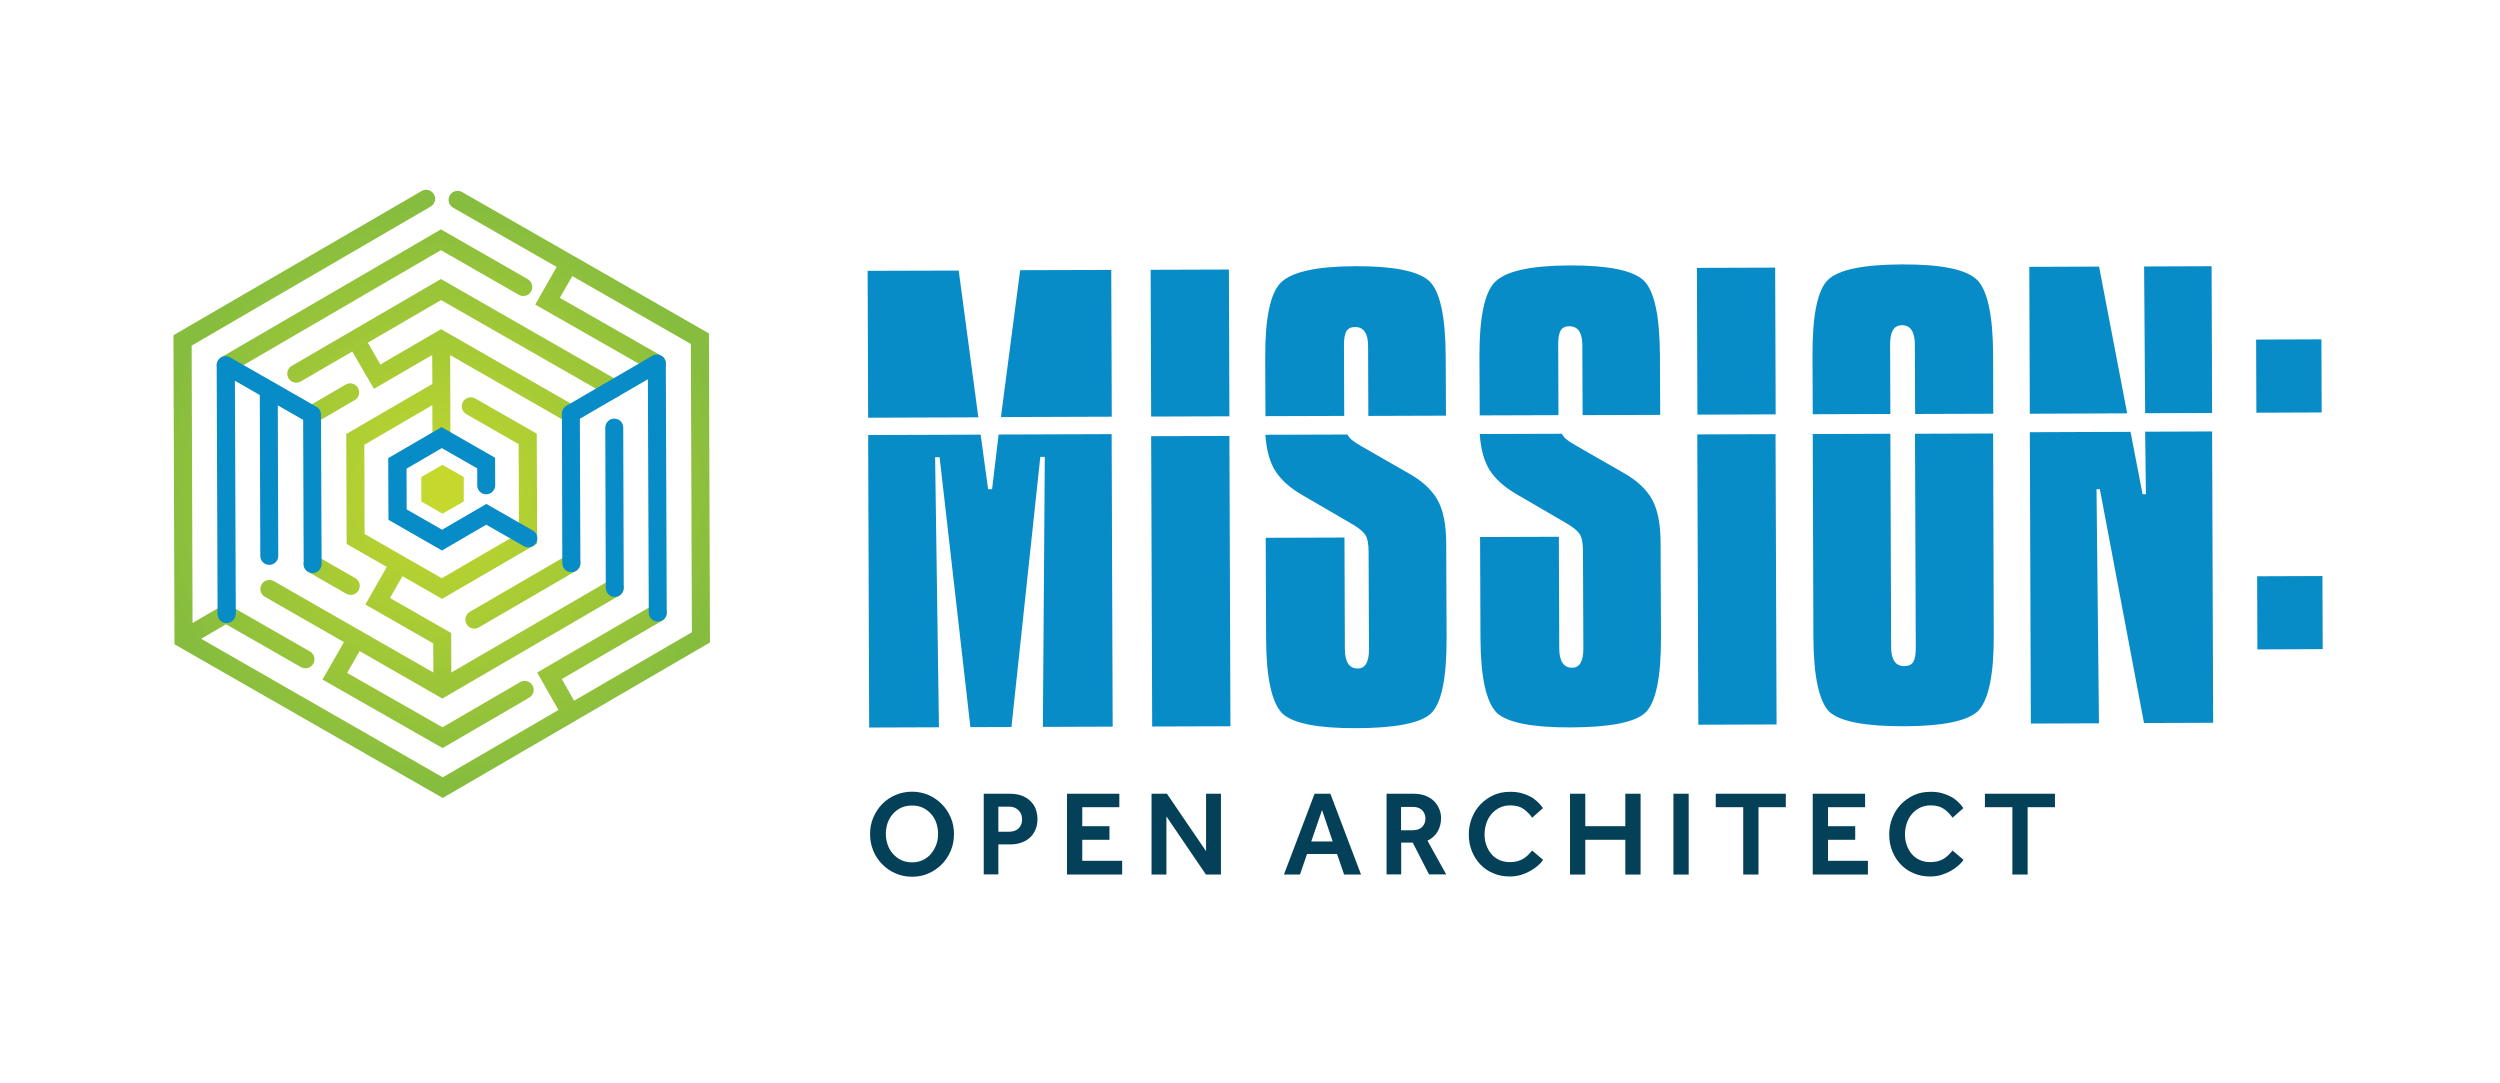 <?xml version="1.0" encoding="utf-8"?>
<!-- Generator: Adobe Illustrator 24.1.2, SVG Export Plug-In . SVG Version: 6.00 Build 0)  -->
<svg version="1.1" id="Layer_1" xmlns="http://www.w3.org/2000/svg" xmlns:xlink="http://www.w3.org/1999/xlink" x="0px" y="0px"
	 viewBox="0 0 194.87 84.42" style="enable-background:new 0 0 194.87 84.42;" xml:space="preserve">
<style type="text/css">
	.st0{fill:#088CC7;}
	.st1{fill:#054059;}
	.st2{fill:url(#SVGID_1_);}
	.st3{fill:#C5D82D;}
</style>
<g>
	<g>
		<path class="st0" d="M67.63,21.11l7.1-0.02l1.53,11.44l-8.59,0.03L67.63,21.11z M73.19,56.69l-5.44,0.02l-0.08-22.8l8.77-0.03
			l0.58,4.25l0.31,0l0.51-4.26l8.81-0.03l0.08,22.8l-5.44,0.02l0.15-21.05l-0.35,0l-2.25,21.06l-3.2,0.01l-2.4-21.04l-0.35,0
			L73.19,56.69z M86.62,21.04l0.04,11.44l-8.64,0.03l1.5-11.45L86.62,21.04z"/>
		<path class="st0" d="M89.69,21.03l6.1-0.02l0.04,11.44l-6.1,0.02L89.69,21.03z M95.91,56.61l-6.1,0.02l-0.08-22.63l6.1-0.02
			L95.91,56.61z"/>
		<path class="st0" d="M112.69,27.84l0.02,4.56l-6.05,0.02l-0.02-5.44c0-0.99-0.34-1.49-1.01-1.49c-0.32,0-0.55,0.11-0.68,0.33
			s-0.2,0.61-0.19,1.16l0.02,5.44l-6.14,0.02l-0.02-4.56c-0.01-3.07,0.39-5.01,1.21-5.84c0.84-0.85,2.79-1.28,5.83-1.29
			c2.98-0.01,4.9,0.38,5.75,1.16C112.25,22.71,112.68,24.68,112.69,27.84z M101.41,38.53c-0.88-0.52-1.54-1.12-1.98-1.79
			c-0.44-0.67-0.71-1.62-0.8-2.85l6.4-0.02c0.09,0.18,0.23,0.34,0.42,0.48c0.19,0.15,0.42,0.29,0.68,0.44l3.73,2.14
			c1.03,0.58,1.76,1.27,2.2,2.05c0.44,0.79,0.66,1.9,0.67,3.33l0.03,7.41c0.01,3.19-0.41,5.16-1.25,5.92
			c-0.82,0.73-2.74,1.11-5.78,1.12c-2.98,0.01-4.9-0.36-5.75-1.12c-0.85-0.84-1.28-2.8-1.29-5.87l-0.03-7.85l6.14-0.02l0.03,8.68
			c0,1.02,0.34,1.53,1.01,1.53c0.58,0,0.88-0.51,0.87-1.54l-0.03-7.54c0-0.64-0.09-1.1-0.27-1.36c-0.18-0.26-0.54-0.55-1.1-0.87
			L101.41,38.53z"/>
		<path class="st0" d="M129.39,27.78l0.02,4.56l-6.05,0.02l-0.02-5.44c0-0.99-0.34-1.49-1.01-1.49c-0.32,0-0.55,0.11-0.68,0.33
			s-0.2,0.61-0.19,1.16l0.02,5.44l-6.14,0.02l-0.02-4.56c-0.01-3.07,0.39-5.01,1.21-5.84c0.84-0.85,2.79-1.28,5.83-1.29
			c2.98-0.01,4.9,0.38,5.75,1.16C128.95,22.65,129.38,24.62,129.39,27.78z M118.12,38.47c-0.88-0.52-1.54-1.12-1.98-1.79
			c-0.44-0.67-0.71-1.62-0.8-2.85l6.4-0.02c0.09,0.18,0.23,0.34,0.42,0.48c0.19,0.15,0.42,0.29,0.68,0.44l3.73,2.14
			c1.03,0.58,1.76,1.27,2.2,2.05c0.44,0.79,0.66,1.9,0.67,3.33l0.03,7.41c0.01,3.19-0.41,5.16-1.25,5.92
			c-0.82,0.73-2.74,1.11-5.78,1.12c-2.98,0.01-4.9-0.36-5.75-1.12c-0.85-0.84-1.28-2.8-1.29-5.87l-0.03-7.85l6.14-0.02l0.03,8.68
			c0,1.02,0.34,1.53,1.01,1.53c0.58,0,0.88-0.51,0.87-1.54l-0.03-7.54c0-0.64-0.09-1.1-0.27-1.36c-0.18-0.26-0.54-0.55-1.1-0.87
			L118.12,38.47z"/>
		<path class="st0" d="M132.27,20.88l6.1-0.02l0.04,11.44l-6.1,0.02L132.27,20.88z M138.48,56.47l-6.1,0.02l-0.08-22.63l6.1-0.02
			L138.48,56.47z"/>
		<path class="st0" d="M147.33,26.88l0.02,5.39l-6.05,0.02l-0.02-4.56c-0.01-3.16,0.39-5.13,1.21-5.92c0.82-0.79,2.74-1.19,5.78-1.2
			c3.07-0.01,5.01,0.39,5.84,1.21c0.82,0.82,1.24,2.77,1.25,5.87l0.01,4.56l-6.09,0.02l-0.02-5.39c0-1.02-0.34-1.53-1.01-1.53
			C147.63,25.35,147.32,25.86,147.33,26.88z M142.6,55.49c-0.82-0.82-1.24-2.79-1.25-5.92l-0.05-15.74l6.05-0.02l0.06,16.62
			c0,0.99,0.34,1.49,1.01,1.49c0.35,0,0.59-0.11,0.72-0.33c0.13-0.22,0.2-0.61,0.19-1.16l-0.06-16.62l6.09-0.02l0.05,15.74
			c0.01,3.1-0.41,5.07-1.25,5.92c-0.85,0.76-2.74,1.15-5.7,1.16C145.41,56.62,143.45,56.25,142.6,55.49z"/>
		<path class="st0" d="M158.18,20.8l5.44-0.02l2.19,11.44l-7.59,0.03L158.18,20.8z M163.61,56.38l-5.31,0.02l-0.08-22.71l7.85-0.03
			l0.94,4.86l0.26,0l-0.06-4.87l5.22-0.02l0.08,22.71l-5.39,0.02l-3.44-18.23l-0.26,0L163.61,56.38z M172.39,20.75l0.04,11.44
			l-5.22,0.02l-0.08-11.44L172.39,20.75z"/>
		<path class="st0" d="M175.86,26.47l5.09-0.02l0.02,5.7l-5.09,0.02L175.86,26.47z M175.94,44.92l5.09-0.02l0.02,5.7l-5.09,0.02
			L175.94,44.92z"/>
	</g>
	<g>
		<path class="st1" d="M71.09,68.34c-0.46,0-0.89-0.09-1.28-0.26c-0.4-0.17-0.74-0.41-1.04-0.71s-0.53-0.65-0.7-1.06
			s-0.25-0.83-0.25-1.29c0-0.46,0.08-0.89,0.25-1.29c0.17-0.4,0.4-0.75,0.69-1.05c0.29-0.3,0.64-0.54,1.04-0.71
			c0.4-0.17,0.83-0.26,1.29-0.26c0.46,0,0.89,0.09,1.28,0.26c0.4,0.17,0.74,0.41,1.04,0.71c0.3,0.3,0.53,0.65,0.7,1.05
			c0.17,0.4,0.25,0.83,0.25,1.29c0,0.46-0.08,0.89-0.25,1.29s-0.4,0.76-0.7,1.06s-0.64,0.54-1.04,0.71
			C71.98,68.26,71.55,68.34,71.09,68.34z M71.09,67.22c0.31,0,0.59-0.06,0.84-0.18c0.25-0.12,0.47-0.28,0.64-0.49
			s0.31-0.44,0.41-0.71s0.14-0.55,0.14-0.85c0-0.3-0.05-0.59-0.14-0.85c-0.09-0.27-0.23-0.5-0.41-0.7c-0.18-0.2-0.39-0.36-0.64-0.48
			c-0.25-0.12-0.53-0.17-0.84-0.17c-0.32,0-0.6,0.06-0.85,0.17c-0.25,0.12-0.46,0.28-0.64,0.48c-0.18,0.2-0.31,0.44-0.41,0.7
			c-0.09,0.27-0.14,0.55-0.14,0.85c0,0.3,0.05,0.58,0.14,0.85c0.09,0.27,0.23,0.51,0.41,0.71c0.18,0.2,0.39,0.37,0.64,0.49
			C70.5,67.16,70.78,67.22,71.09,67.22z"/>
		<path class="st1" d="M76.67,61.87h2.02c0.44,0,0.8,0.07,1.08,0.2s0.5,0.3,0.67,0.5s0.28,0.41,0.34,0.64
			c0.06,0.23,0.09,0.43,0.09,0.62c0,0.35-0.06,0.65-0.19,0.91C80.56,65,80.4,65.2,80.2,65.36c-0.2,0.16-0.43,0.28-0.68,0.35
			c-0.25,0.08-0.5,0.11-0.75,0.11h-0.95v2.34h-1.14V61.87z M78.68,64.83c0.3,0,0.54-0.09,0.72-0.26c0.18-0.18,0.27-0.41,0.27-0.69
			c0-0.3-0.09-0.54-0.28-0.72c-0.19-0.19-0.42-0.28-0.71-0.28h-0.86v1.95H78.68z"/>
		<path class="st1" d="M83.17,61.87h4.08v1.05h-2.89v1.48h2.12v1.06h-2.12v1.64h3.11v1.07h-4.3V61.87z"/>
		<path class="st1" d="M89.76,61.87h1.2l3.05,4.48v-4.48h1.16v6.3H94l-3.08-4.53v4.53h-1.16V61.87z"/>
		<path class="st1" d="M102.47,61.87h1.23l2.39,6.3h-1.32l-0.55-1.6h-2.34l-0.55,1.6h-1.25L102.47,61.87z M103.88,65.59l-0.83-2.45
			l-0.84,2.45H103.88z"/>
		<path class="st1" d="M108.07,61.87h2.09c0.4,0,0.73,0.06,1.01,0.18c0.28,0.12,0.5,0.27,0.67,0.46c0.17,0.19,0.29,0.39,0.37,0.61
			c0.08,0.22,0.12,0.43,0.12,0.63c0,0.4-0.09,0.75-0.26,1.05c-0.17,0.31-0.44,0.55-0.8,0.73l1.46,2.63h-1.34l-1.27-2.48h-0.9v2.48
			h-1.14V61.87z M110.16,64.71c0.3,0,0.54-0.09,0.7-0.26c0.17-0.18,0.25-0.39,0.25-0.64c0-0.27-0.09-0.49-0.26-0.66
			c-0.18-0.17-0.41-0.25-0.69-0.25h-0.95v1.82H110.16z"/>
		<path class="st1" d="M120.28,67.02c-0.09,0.15-0.22,0.29-0.39,0.44c-0.17,0.15-0.36,0.29-0.59,0.42
			c-0.23,0.13-0.47,0.23-0.75,0.32c-0.27,0.08-0.56,0.12-0.86,0.12c-0.47,0-0.9-0.08-1.29-0.25c-0.39-0.16-0.73-0.39-1.01-0.69
			c-0.28-0.29-0.5-0.64-0.66-1.03c-0.16-0.4-0.24-0.83-0.24-1.3c0-0.46,0.08-0.89,0.24-1.29c0.16-0.4,0.38-0.76,0.67-1.06
			c0.29-0.3,0.63-0.54,1.02-0.72s0.83-0.26,1.31-0.26c0.31,0,0.59,0.03,0.85,0.1c0.26,0.07,0.49,0.16,0.7,0.27s0.4,0.25,0.56,0.4
			c0.16,0.15,0.31,0.32,0.43,0.5l-0.84,0.75c-0.2-0.29-0.44-0.52-0.7-0.7s-0.6-0.26-1.01-0.26c-0.31,0-0.58,0.06-0.83,0.18
			c-0.25,0.12-0.46,0.29-0.63,0.49s-0.31,0.44-0.4,0.72c-0.09,0.27-0.14,0.56-0.14,0.86c0,0.3,0.04,0.59,0.14,0.85
			c0.09,0.26,0.22,0.49,0.39,0.69c0.17,0.2,0.37,0.35,0.61,0.46s0.5,0.17,0.8,0.17c0.27,0,0.5-0.03,0.69-0.09
			c0.19-0.06,0.36-0.14,0.49-0.24c0.13-0.09,0.25-0.19,0.34-0.3c0.09-0.1,0.17-0.19,0.25-0.27L120.28,67.02z"/>
		<path class="st1" d="M122.38,61.87h1.19v2.53h3.12v-2.53h1.19v6.3h-1.19v-2.71h-3.12v2.71h-1.19V61.87z"/>
		<path class="st1" d="M130.44,61.87h1.19v6.3h-1.19V61.87z"/>
		<path class="st1" d="M135.87,62.92h-2.13v-1.05h5.46v1.05h-2.13v5.25h-1.19V62.92z"/>
		<path class="st1" d="M141.3,61.87h4.08v1.05h-2.89v1.48h2.12v1.06h-2.12v1.64h3.11v1.07h-4.3V61.87z"/>
		<path class="st1" d="M153.05,67.02c-0.09,0.15-0.22,0.29-0.39,0.44c-0.17,0.15-0.36,0.29-0.59,0.42
			c-0.23,0.13-0.47,0.23-0.75,0.32c-0.27,0.08-0.56,0.12-0.86,0.12c-0.47,0-0.9-0.08-1.29-0.25c-0.39-0.16-0.73-0.39-1.01-0.69
			c-0.28-0.29-0.5-0.64-0.66-1.03c-0.16-0.4-0.24-0.83-0.24-1.3c0-0.46,0.08-0.89,0.24-1.29c0.16-0.4,0.38-0.76,0.67-1.06
			c0.29-0.3,0.63-0.54,1.02-0.72s0.83-0.26,1.31-0.26c0.31,0,0.59,0.03,0.85,0.1c0.26,0.07,0.49,0.16,0.7,0.27s0.4,0.25,0.56,0.4
			c0.16,0.15,0.31,0.32,0.43,0.5l-0.84,0.75c-0.2-0.29-0.44-0.52-0.7-0.7s-0.6-0.26-1.01-0.26c-0.31,0-0.58,0.06-0.83,0.18
			c-0.25,0.12-0.46,0.29-0.63,0.49s-0.31,0.44-0.4,0.72c-0.09,0.27-0.14,0.56-0.14,0.86c0,0.3,0.04,0.59,0.14,0.85
			c0.09,0.26,0.22,0.49,0.39,0.69c0.17,0.2,0.37,0.35,0.61,0.46s0.5,0.17,0.8,0.17c0.27,0,0.5-0.03,0.69-0.09
			c0.19-0.06,0.36-0.14,0.49-0.24c0.13-0.09,0.25-0.19,0.34-0.3c0.09-0.1,0.17-0.19,0.25-0.27L153.05,67.02z"/>
		<path class="st1" d="M156.85,62.92h-2.13v-1.05h5.46v1.05h-2.13v5.25h-1.19V62.92z"/>
	</g>
	<g>
		<radialGradient id="SVGID_1_" cx="34.431" cy="38.489" r="22.353" gradientUnits="userSpaceOnUse">
			<stop  offset="0" style="stop-color:#C5D82D"/>
			<stop  offset="1" style="stop-color:#87BD3E"/>
		</radialGradient>
		<path class="st2" d="M55.26,25.99L44.7,19.94c0,0,0,0,0,0s0,0,0,0l-8.68-4.97c-0.34-0.19-0.77-0.08-0.96,0.26
			c-0.19,0.34-0.08,0.77,0.26,0.96l8.07,4.62l-1.67,2.93l9.14,5.22c0.11,0.06,0.23,0.09,0.35,0.09c0.24,0,0.48-0.13,0.61-0.35
			c0.19-0.34,0.08-0.77-0.26-0.96l-7.92-4.52l0.97-1.7l9.24,5.29l0.08,22.47l-9.18,5.34l-0.96-1.69l7.84-4.56
			c0.34-0.2,0.45-0.63,0.25-0.96c-0.2-0.34-0.63-0.45-0.96-0.25l-9.05,5.26l1.66,2.92l-9.02,5.25L15.68,49.79l1.94-1.13L23.46,52
			c0.11,0.06,0.23,0.09,0.35,0.09c0.24,0,0.48-0.13,0.61-0.35c0.19-0.34,0.08-0.77-0.26-0.96l-6.07-3.48
			c-0.22-0.18-0.54-0.23-0.8-0.07l-2.28,1.33l-0.07-21.62l18.63-10.84c0.34-0.2,0.45-0.63,0.25-0.96c-0.2-0.34-0.63-0.45-0.96-0.25
			L13.52,26.13l0.08,23.59c-0.01,0.06-0.01,0.13,0,0.19l0,0.31L34.51,62.2l20.83-12.12L55.26,25.99z M41.14,21.76l-6.77-3.88
			l-17.13,9.97c-0.34,0.2-0.45,0.63-0.25,0.96c0.13,0.22,0.37,0.35,0.61,0.35c0.12,0,0.24-0.03,0.35-0.1l16.42-9.56l6.07,3.48
			c0.34,0.19,0.77,0.08,0.96-0.26C41.59,22.39,41.47,21.96,41.14,21.76z M47.51,30.9c0.11,0.06,0.23,0.09,0.35,0.09
			c0.24,0,0.48-0.13,0.61-0.35c0.19-0.34,0.08-0.77-0.26-0.96l-13.84-7.93l-7.01,4.08c0,0,0,0,0,0s0,0,0,0l-4.62,2.69
			c-0.34,0.2-0.45,0.63-0.25,0.96c0.19,0.34,0.63,0.45,0.96,0.25l4.01-2.33l1.69,2.91l4.54-2.64l0.01,2.26l-6.71,3.9l0.03,8.57
			l3.13,1.79l-1.67,2.93l5.29,3.03l0.01,2.27l-12.43-7.12c-0.34-0.19-0.77-0.08-0.96,0.26c-0.19,0.34-0.08,0.77,0.26,0.96l6.16,3.53
			l-1.67,2.92l9.36,5.34l6.75-3.93c0.34-0.2,0.45-0.63,0.25-0.96c-0.2-0.34-0.63-0.45-0.96-0.25l-6.05,3.52l-7.43-4.24l0.97-1.7
			l6.45,3.7l13.78-8.02c0.34-0.2,0.45-0.63,0.25-0.96c-0.2-0.34-0.63-0.45-0.96-0.25l-12.37,7.2l-0.01-3.08l-4.77-2.73l0.97-1.7
			l3.09,1.77l7.41-4.31l-0.03-8.57l-4.79-2.74c-0.34-0.19-0.77-0.08-0.96,0.26c-0.19,0.34-0.08,0.77,0.26,0.96l4.08,2.34l0.02,6.95
			l-6.01,3.5l-2.99-1.71c0,0,0,0,0,0c0,0,0,0,0,0l-3.03-1.74l-0.02-6.95l5.3-3.09l0.01,2.55c0,0.39,0.32,0.7,0.7,0.7h0
			c0.39,0,0.7-0.32,0.7-0.71l-0.02-6.44l9.05,5.19c0.11,0.06,0.23,0.09,0.35,0.09c0.24,0,0.48-0.13,0.61-0.35
			c0.19-0.34,0.08-0.77-0.26-0.96l-10.46-5.99l-4.73,2.75l-0.98-1.7l5.71-3.32L47.51,30.9z M23.75,43.61
			c-0.19,0.34-0.08,0.77,0.26,0.96l2.98,1.71c0.11,0.06,0.23,0.09,0.35,0.09c0.24,0,0.48-0.13,0.61-0.35
			c0.19-0.34,0.08-0.77-0.26-0.96l-2.98-1.71C24.37,43.16,23.94,43.28,23.75,43.61z M27.9,30.23c-0.2-0.34-0.63-0.45-0.96-0.25
			l-2.97,1.73c-0.34,0.2-0.45,0.63-0.25,0.96c0.13,0.22,0.37,0.35,0.61,0.35c0.12,0,0.24-0.03,0.35-0.1l2.97-1.73
			C27.98,31,28.1,30.57,27.9,30.23z M44.19,43.29l-7.57,4.4c-0.34,0.2-0.45,0.63-0.25,0.96C36.5,48.88,36.73,49,36.98,49
			c0.12,0,0.24-0.03,0.35-0.1l7.57-4.4c0.34-0.2,0.45-0.63,0.25-0.96C44.95,43.2,44.52,43.09,44.19,43.29z"/>
		<polygon class="st3" points="36.15,39.09 36.15,37.18 34.49,36.23 32.84,37.18 32.84,39.09 34.49,40.04 		"/>
		<path class="st0" d="M34.45,42.91l-4.17-2.39l-0.02-4.81l4.16-2.42l4.17,2.39l0.01,2.14c0,0.39-0.31,0.71-0.7,0.71c0,0,0,0,0,0
			c-0.39,0-0.7-0.31-0.7-0.7l0-1.32l-2.76-1.58l-2.75,1.6l0.01,3.18l2.76,1.58l3.45-2.01l3.62,2.07c0.34,0.19,0.45,0.62,0.26,0.96
			c-0.19,0.34-0.62,0.46-0.96,0.26L37.9,40.9L34.45,42.91z"/>
		<path class="st0" d="M47.92,46.53c-0.39,0-0.7-0.31-0.7-0.7l-0.04-12.49c0-0.39,0.31-0.71,0.7-0.71c0,0,0,0,0,0
			c0.39,0,0.7,0.31,0.7,0.7l0.04,12.49C48.62,46.21,48.31,46.53,47.92,46.53C47.92,46.53,47.92,46.53,47.92,46.53z"/>
		<path class="st0" d="M51.27,48.45c-0.39,0-0.7-0.31-0.7-0.7L50.5,29.56l-5.3,3.08l0.04,11.25c0,0.39-0.31,0.71-0.7,0.71
			c-0.39,0-0.71-0.31-0.71-0.7L43.8,32.24c0-0.25,0.13-0.48,0.35-0.61l6.7-3.9c0.22-0.13,0.49-0.13,0.7,0
			c0.22,0.12,0.35,0.36,0.35,0.61l0.07,19.41C51.98,48.14,51.66,48.45,51.27,48.45C51.27,48.45,51.27,48.45,51.27,48.45z"/>
		<path class="st0" d="M20.99,44.03c-0.39,0-0.7-0.31-0.7-0.7l-0.04-12.9c0-0.39,0.31-0.71,0.7-0.71c0,0,0,0,0,0
			c0.39,0,0.7,0.31,0.7,0.7l0.04,12.9C21.7,43.72,21.38,44.03,20.99,44.03C20.99,44.03,20.99,44.03,20.99,44.03z"/>
		<path class="st0" d="M17.66,48.57c-0.39,0-0.7-0.31-0.7-0.7l-0.07-19.4c0-0.25,0.13-0.48,0.35-0.61c0.22-0.13,0.49-0.13,0.7,0
			l6.73,3.85c0.22,0.12,0.35,0.36,0.35,0.61l0.05,11.64c0,0.39-0.31,0.71-0.7,0.71c0,0,0,0,0,0c-0.39,0-0.7-0.31-0.7-0.7
			l-0.04-11.24l-5.32-3.05l0.07,18.18C18.36,48.25,18.05,48.57,17.66,48.57C17.66,48.57,17.66,48.57,17.66,48.57z"/>
	</g>
</g>
</svg>
